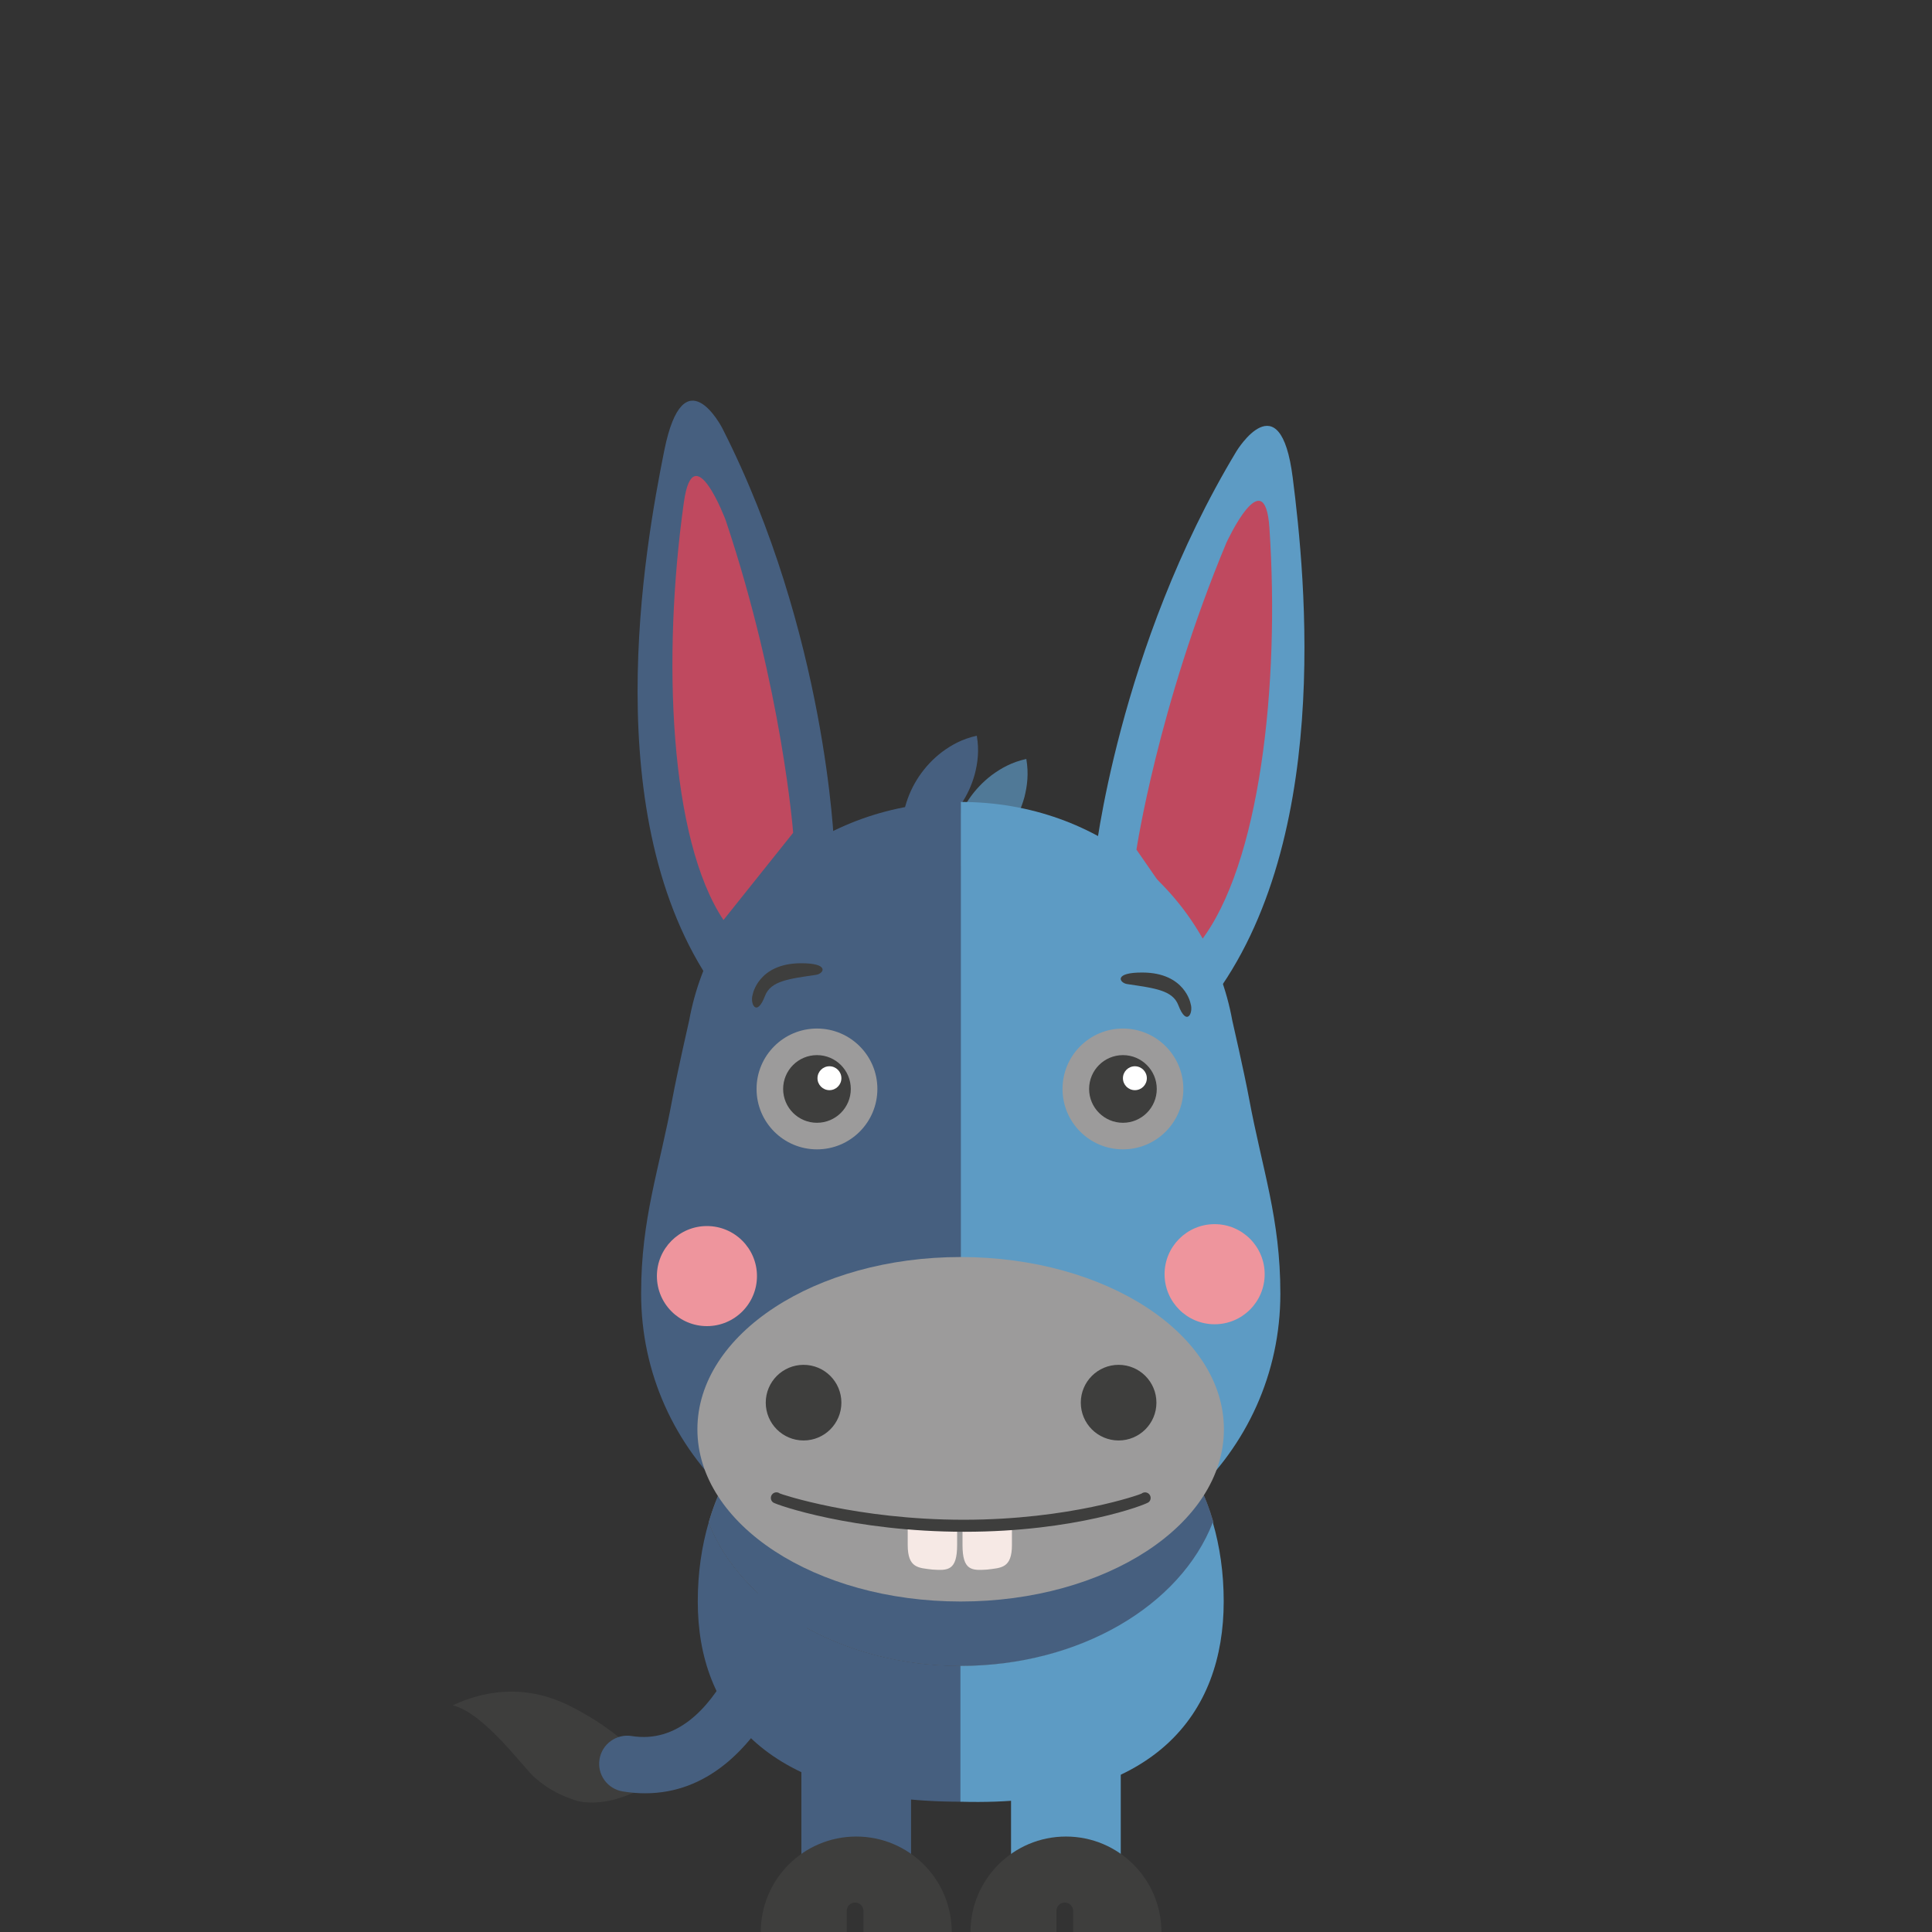 <?xml version="1.0" encoding="utf-8"?>
<!-- Generator: Adobe Illustrator 16.0.3, SVG Export Plug-In . SVG Version: 6.00 Build 0)  -->
<!DOCTYPE svg PUBLIC "-//W3C//DTD SVG 1.1//EN" "http://www.w3.org/Graphics/SVG/1.1/DTD/svg11.dtd">
<svg version="1.1" id="Layer_1" xmlns:x="http://ns.adobe.com/Extensibility/1.0/" xmlns:i="http://ns.adobe.com/AdobeIllustrator/10.0/" xmlns:graph="http://ns.adobe.com/Graphs/1.0/"
	 xmlns="http://www.w3.org/2000/svg" xmlns:xlink="http://www.w3.org/1999/xlink" xmlns:a="http://ns.adobe.com/AdobeSVGViewerExtensions/3.0/"
	 x="0px" y="0px" width="108px" height="108px" viewBox="0 0 108 108" enable-background="new 0 0 108 108" xml:space="preserve">
<rect x="0" y="0" width="108" height="108" fill="#333333" stroke="none"/>
<g>
	<g>
		<g>
			<g>
				<path fill="#5D9BC4" d="M61.195,48.043c0,0,1.277-11.797,7.93-22.828c0,0,2.443-4.004,3.139,1.486
					c0.697,5.49,2.312,20.781-4.93,29.697L61.195,48.043z"/>
			</g>
		</g>
		<g>
			<g>
				<path fill="#BF495F" d="M63.529,47.495c0,0,1.191-7.963,5.027-17.156c0,0,2.146-4.664,2.405-0.834
					c0.593,8.793-0.538,18.863-3.866,23.141L63.529,47.495z"/>
			</g>
		</g>
	</g>
	<g>
		<g>
			<g>
				<path fill="#465F7F" d="M46.627,47.27c0,0-0.419-11.859-6.254-23.342c0,0-2.147-4.172-3.239,1.254
					c-1.092,5.428-3.81,20.561,2.765,29.98L46.627,47.27z"/>
			</g>
		</g>
		<g>
			<g>
				<path fill="#BF495F" d="M44.338,46.553c0,0-0.61-8.029-3.772-17.473c0,0-1.802-4.811-2.336-1.008
					c-1.229,8.727-0.797,18.848,2.213,23.357L44.338,46.553z"/>
			</g>
		</g>
	</g>
</g>
<g>
	<g>
		<g>
			<g opacity="0.39">
				<g>
					<path fill="#C6CCD6" d="M53.724,93.125c6.68,0,12.311-3.387,14.108-8.023c-1.799-6.199-7.43-9.588-14.108-9.588
						s-12.311,3.389-14.106,9.588C41.414,89.74,47.045,93.125,53.724,93.125z"/>
				</g>
			</g>
			<g>
				<g>
					<path fill="#465F7F" d="M53.724,93.125c6.68,0,12.311-3.387,14.108-8.023c-1.799-6.199-7.43-9.588-14.108-9.588
						s-12.311,3.389-14.106,9.588C41.414,89.74,47.045,93.125,53.724,93.125z"/>
				</g>
			</g>
			<g>
				<g>
					<path fill="#465F7F" d="M39.617,85.102c-0.393,1.347-0.611,2.818-0.611,4.424c0,6.183,3.823,11.191,14.719,11.191v-7.592
						C47.045,93.125,41.414,89.74,39.617,85.102z"/>
				</g>
			</g>
			<g>
				<g>
					<path fill="#5D9BC4" d="M67.797,85.102c0.393,1.347,0.609,2.818,0.609,4.424c0,6.183-3.738,11.509-14.717,11.191v-7.592
						C60.368,93.125,65.998,89.74,67.797,85.102z"/>
				</g>
			</g>
		</g>
	</g>
	<g>
		<g>
			<g>
				<rect x="44.798" y="96.805" fill="#465F7F" width="6.13" height="8.453"/>
			</g>
		</g>
		<g>
			<g>
				<rect x="56.518" y="96.805" fill="#5D9BC4" width="6.133" height="8.453"/>
			</g>
		</g>
		<g>
			<g>
				<g>
					<path fill="#3E3E3D" d="M47.799,106.354c0.259,0,0.469,0.211,0.469,0.474V108h4.934c0-2.947-2.39-5.336-5.338-5.336
						c-2.946,0-5.336,2.389-5.336,5.336h4.803v-1.174C47.328,106.562,47.538,106.354,47.799,106.354z"/>
				</g>
			</g>
		</g>
		<g>
			<g>
				<g>
					<path fill="#3E3E3D" d="M59.521,106.354c0.26,0,0.471,0.211,0.471,0.474V108h4.932c0-2.947-2.389-5.336-5.336-5.336
						s-5.336,2.389-5.336,5.336h4.803v-1.174C59.051,106.562,59.26,106.354,59.521,106.354z"/>
				</g>
			</g>
		</g>
	</g>
</g>
<g>
	<g>
		<g>
			<g>
				<path fill="#465F7F" d="M54.604,41.127c0.142,0.834,0.051,1.512-0.111,2.141c-0.17,0.625-0.434,1.189-0.775,1.697
					c-0.34,0.51-0.762,0.965-1.275,1.359c-0.523,0.387-1.118,0.725-1.947,0.906c-0.145-0.836-0.053-1.514,0.106-2.145
					c0.172-0.623,0.436-1.188,0.779-1.695c0.344-0.506,0.766-0.963,1.279-1.354C53.184,41.649,53.777,41.309,54.604,41.127z"/>
			</g>
		</g>
		<g>
			<g>
				<path fill="#507997" d="M57.372,42.426c0.142,0.834,0.051,1.512-0.108,2.143c-0.173,0.623-0.437,1.188-0.777,1.697
					c-0.34,0.508-0.764,0.963-1.276,1.357c-0.522,0.387-1.117,0.727-1.946,0.908c-0.144-0.836-0.055-1.516,0.109-2.146
					c0.17-0.623,0.433-1.186,0.777-1.693c0.344-0.508,0.766-0.963,1.278-1.355C55.953,42.95,56.545,42.608,57.372,42.426z"/>
			</g>
		</g>
	</g>
	<g>
		<g>
			<g>
				<path fill="#5D9BC4" d="M69.82,61.389c-0.271-1.457-0.936-4.35-0.936-4.35c-1.251-6.888-7.314-12.21-15.185-12.21v43.612
					c10.391,0,17.874-7.219,17.874-16.125C71.574,68.096,70.561,65.389,69.82,61.389z"/>
			</g>
		</g>
		<g>
			<g>
				<g>
					<path fill="#465F7F" d="M37.593,61.389c0.271-1.457,0.933-4.35,0.933-4.35c1.253-6.888,7.316-12.21,15.186-12.21v43.612
						c-10.389,0-17.873-7.219-17.873-16.125C35.838,68.096,36.854,65.389,37.593,61.389z"/>
				</g>
			</g>
		</g>
	</g>
	<g>
		<g>
			<path fill="#9C9B9B" d="M68.417,79.898c0,5.315-6.589,9.627-14.716,9.627s-14.716-4.312-14.716-9.627
				c0-5.32,6.59-9.629,14.716-9.629C61.828,70.27,68.417,74.578,68.417,79.898z"/>
		</g>
	</g>
	<g>
		<g>
			<g>
				<circle fill="#3E3E3D" cx="44.92" cy="78.409" r="2.114"/>
			</g>
		</g>
		<g>
			<g>
				<circle fill="#3E3E3D" cx="62.531" cy="78.409" r="2.114"/>
			</g>
		</g>
	</g>
	<g>
		<g>
			<g>
				<circle fill="#9C9B9B" cx="45.669" cy="60.873" r="3.377"/>
			</g>
		</g>
	</g>
	<g>
		<g>
			<g>
				<circle fill="#9C9B9B" cx="62.773" cy="60.873" r="3.377"/>
			</g>
		</g>
	</g>
	<g>
		<g>
			<g>
				<circle fill="#3E3E3D" cx="45.669" cy="60.873" r="1.891"/>
			</g>
		</g>
	</g>
	<g>
		<g>
			<g>
				<circle fill="#3E3E3D" cx="62.773" cy="60.873" r="1.891"/>
			</g>
		</g>
	</g>
	<g>
		<g>
			<circle fill="#FFFFFF" cx="46.366" cy="60.273" r="0.668"/>
		</g>
	</g>
	<g>
		<g>
			<circle fill="#FFFFFF" cx="63.441" cy="60.273" r="0.668"/>
		</g>
	</g>
	<g>
		<g>
			<g>
				<path fill="#F6E9E5" d="M50.742,86.361c0,1.307,0.6,1.281,1.381,1.379l0,0c0.866,0.059,1.381,0.062,1.381-1.379V85.48
					c0,0.147-2.762-0.203-2.762-0.203V86.361L50.742,86.361z"/>
			</g>
		</g>
		<g>
			<g>
				<path fill="#F6E9E5" d="M56.568,86.361c0,1.307-0.603,1.281-1.383,1.379l0,0c-0.865,0.059-1.38,0.062-1.38-1.379V85.48
					c0,0.147,2.763-0.203,2.763-0.203V86.361L56.568,86.361z"/>
			</g>
		</g>
	</g>
	<g>
		<g>
			<g>
				<path fill="#3E3E3D" d="M53.916,85.627c-6.188,0-10.52-1.504-10.701-1.641c-0.138-0.105-0.165-0.303-0.061-0.439
					c0.104-0.139,0.3-0.166,0.438-0.062c0.042,0.031,4.3,1.47,10.271,1.47c5.96,0,9.907-1.427,9.944-1.459
					c0.135-0.109,0.332-0.093,0.443,0.041c0.109,0.133,0.092,0.33-0.041,0.438C64.045,84.115,60.111,85.627,53.916,85.627z"/>
			</g>
		</g>
	</g>
</g>
<g>
	<g>
		<g>
			<path fill="#3E3E3D" d="M25.306,95.328c0.886-0.395,3.459-1.531,6.58,0.051c1.375,0.697,2.152,1.293,2.734,1.748
				c0.578,0.469,1.644,1.613,2.083,2.479c-0.886,0.4-1.032,0.566-2.164,0.933c-0.705,0.226-1.748,0.323-2.408,0.09
				c-0.661-0.233-1.367-0.502-2.229-1.254C29.322,98.902,27.081,95.75,25.306,95.328z"/>
		</g>
	</g>
	<g>
		<g>
			<g>
				<path fill="#465F7F" d="M36.062,100.246c-0.401,0-0.818-0.033-1.252-0.104c-0.854-0.14-1.436-0.941-1.297-1.797
					c0.139-0.854,0.942-1.435,1.798-1.3c5.06,0.813,7.026-7.776,7.046-7.862c0.188-0.845,1.023-1.379,1.87-1.188
					c0.845,0.188,1.377,1.022,1.188,1.869C45.316,90.312,43.02,100.246,36.062,100.246z"/>
			</g>
		</g>
	</g>
</g>
<circle fill="#EE959D" cx="39.518" cy="71.334" r="2.797"/>
<circle fill="#EE959D" cx="67.898" cy="71.229" r="2.798"/>
<path fill="#3E3E3D" d="M42.077,55.59c0,0,0.307-1.726,2.673-1.744c1.663-0.012,1.304,0.584,0.869,0.648
	c-1.53,0.225-2.534,0.34-2.853,1.173C42.299,56.898,41.909,56.111,42.077,55.59z"/>
<path fill="#3E3E3D" d="M66.555,56.107c0,0-0.305-1.727-2.672-1.742c-1.664-0.014-1.305,0.584-0.869,0.646
	c1.529,0.228,2.534,0.341,2.854,1.175C66.334,57.418,66.725,56.629,66.555,56.107z"/>
</svg>
